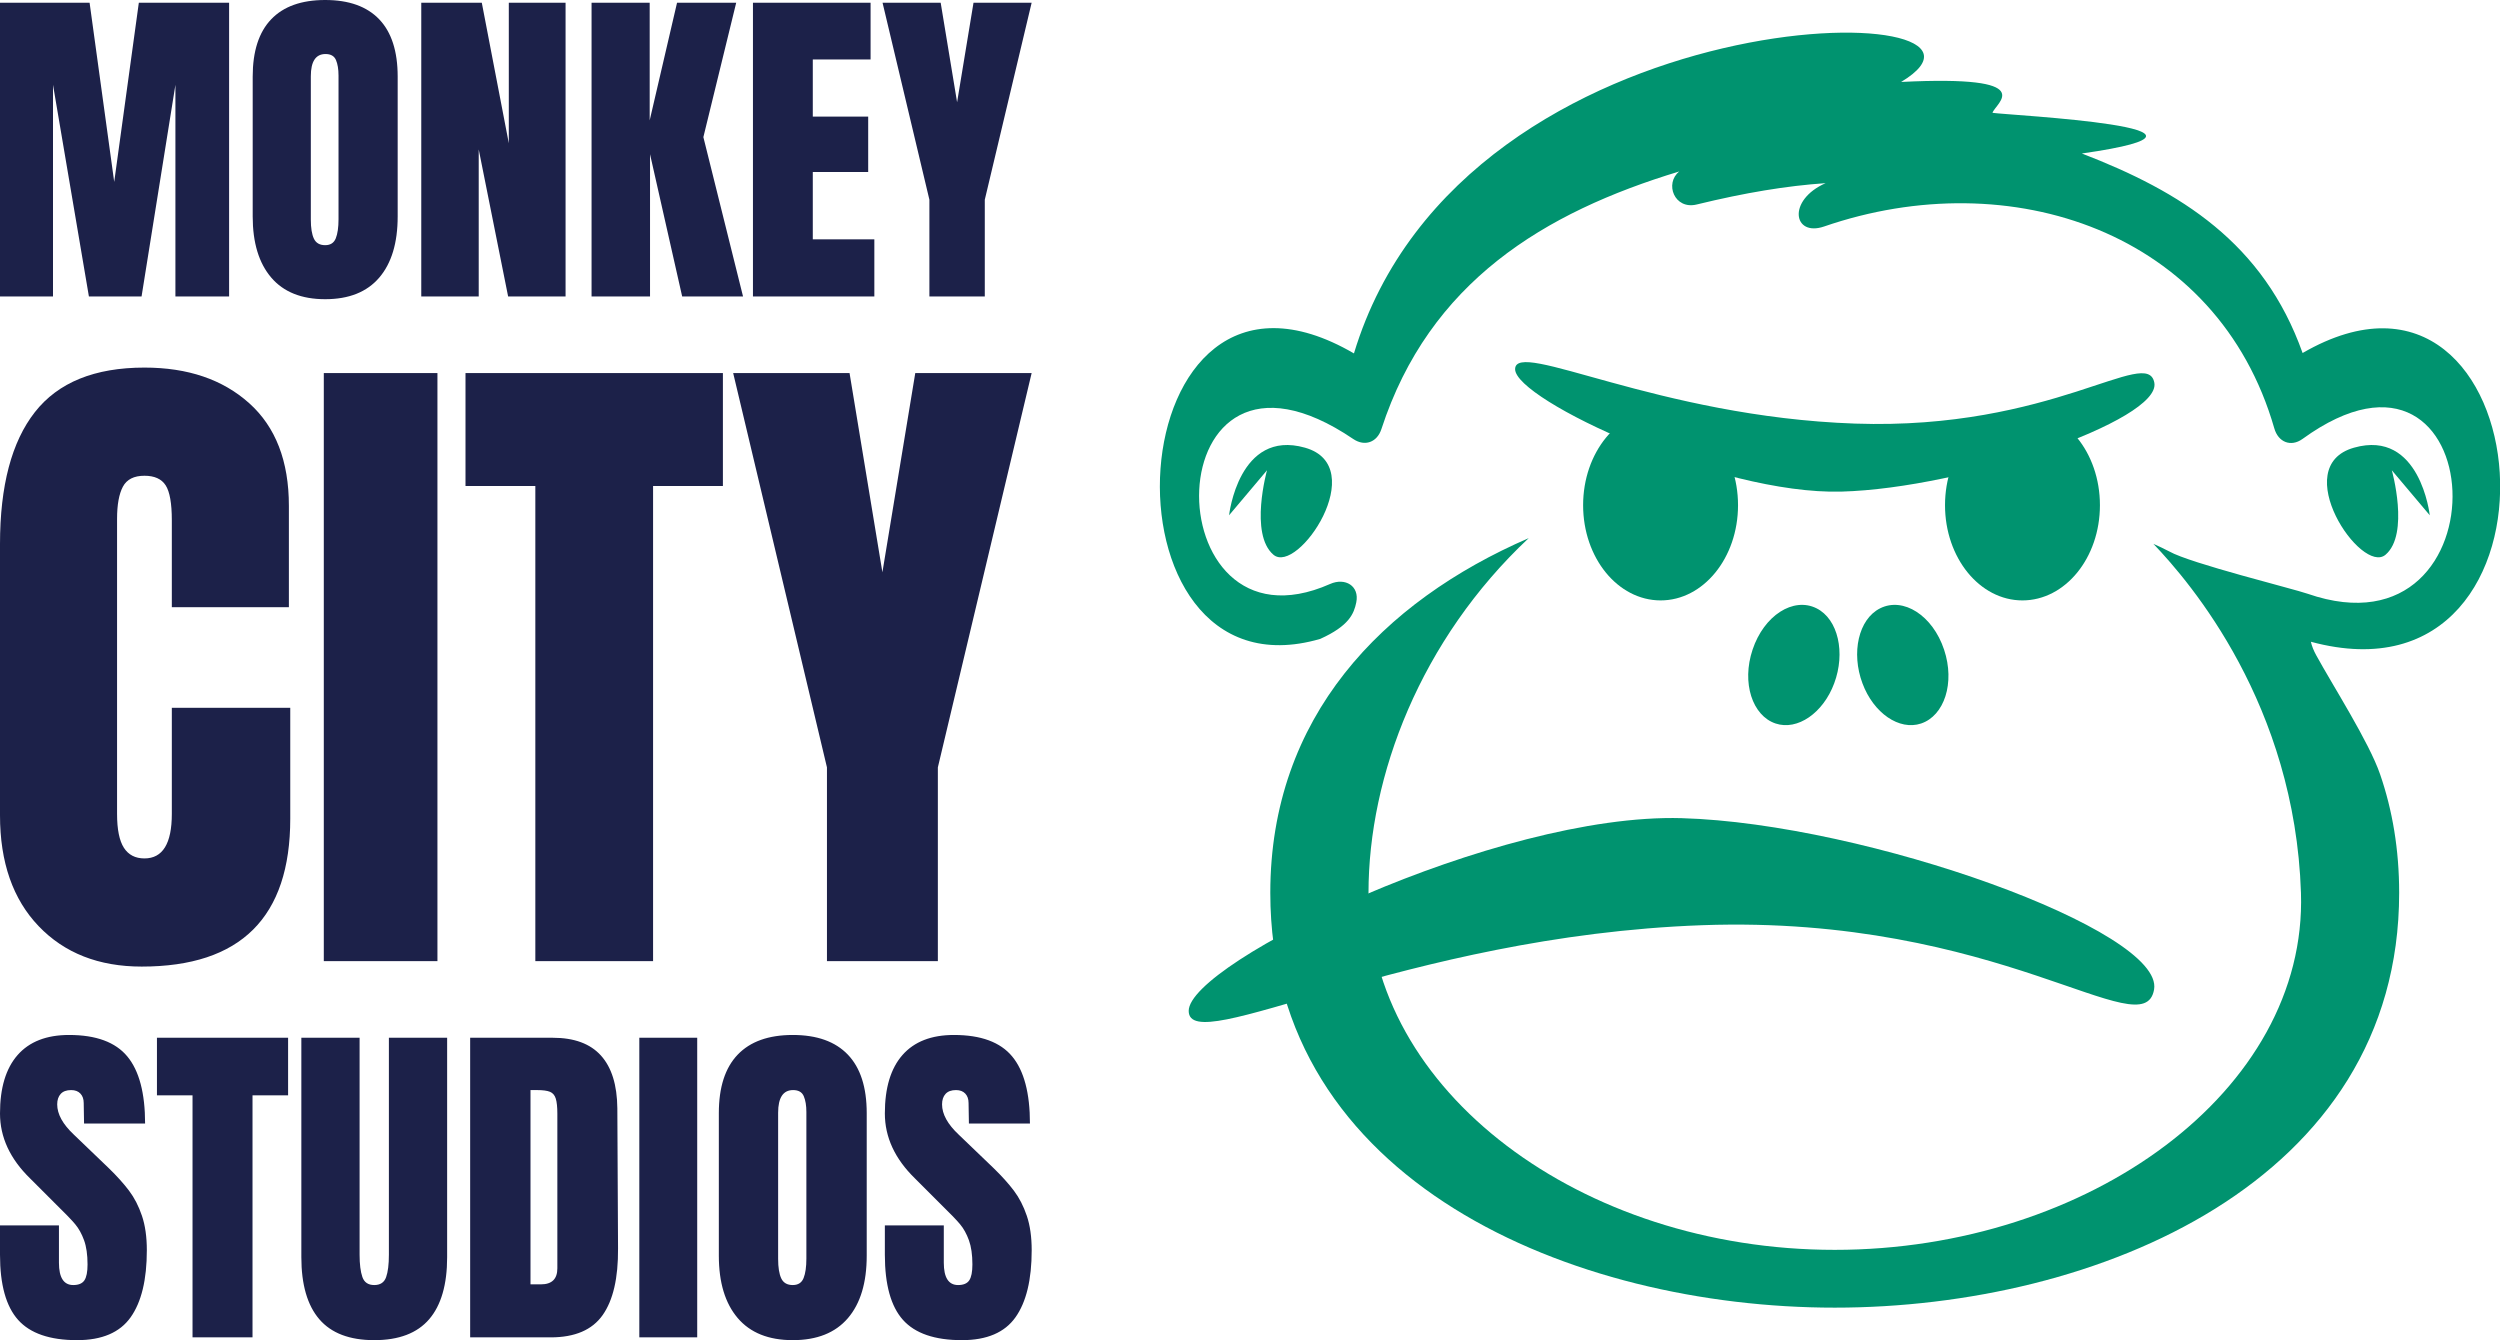 <?xml version="1.0" standalone="no"?>
<svg xmlns="http://www.w3.org/2000/svg" width="292.448" height="156.768" viewBox="0 0 292.448 156.768"><path fill="#1c2149" fill-rule="nonzero" d="M6.20 34.68L0 34.68L0 0.32L10.48 0.32L13.36 21.28L16.24 0.32L26.80 0.32L26.80 34.68L20.52 34.68L20.52 9.92L16.56 34.68L10.40 34.68L6.20 9.92L6.20 34.68ZM38.04 35Q33.88 35 31.72 32.46Q29.56 29.92 29.56 25.32L29.56 25.32L29.56 8.96Q29.56 4.52 31.72 2.26Q33.88 0 38.04 0L38.04 0Q42.20 0 44.36 2.26Q46.52 4.52 46.52 8.96L46.52 8.96L46.52 25.32Q46.52 29.96 44.36 32.48Q42.20 35 38.04 35L38.04 35ZM38.04 28.68Q38.96 28.68 39.28 27.88Q39.60 27.08 39.60 25.64L39.60 25.64L39.60 8.84Q39.60 7.72 39.30 7.02Q39 6.32 38.08 6.32L38.08 6.32Q36.36 6.32 36.36 8.92L36.36 8.92L36.36 25.68Q36.36 27.16 36.72 27.92Q37.08 28.68 38.04 28.68L38.04 28.68ZM56.00 34.68L49.28 34.68L49.28 0.32L56.36 0.32L59.52 16.76L59.52 0.32L66.16 0.32L66.16 34.68L59.44 34.68L56.00 17.48L56.00 34.68ZM76.04 34.68L69.20 34.68L69.20 0.32L76 0.32L76 14.08L79.20 0.32L86.12 0.32L82.28 16.04L86.92 34.68L79.80 34.68L76.04 18.04L76.04 34.68ZM102.28 34.68L88.08 34.68L88.08 0.32L101.84 0.32L101.84 6.96L95.08 6.96L95.08 13.64L101.56 13.64L101.56 20.12L95.08 20.12L95.08 28L102.28 28L102.28 34.68ZM115.20 34.68L108.72 34.68L108.72 23.36L103.24 0.32L110.04 0.32L111.96 11.96L113.88 0.32L120.68 0.32L115.20 23.36L115.20 34.68Z" transform="translate(0 0) scale(1)"></path><path fill="#1c2149" fill-rule="nonzero" d="M8.28 35Q4.52 35 2.26 32.64Q0 30.28 0 26.16L0 26.16L0 10.32Q0 5.20 2.04 2.60Q4.08 0 8.44 0L8.44 0Q12.24 0 14.56 2.08Q16.88 4.16 16.88 8.08L16.88 8.08L16.88 14L10.04 14L10.04 8.92Q10.04 7.44 9.68 6.88Q9.32 6.32 8.44 6.32L8.44 6.32Q7.52 6.32 7.18 6.96Q6.84 7.60 6.84 8.84L6.84 8.84L6.84 26.08Q6.84 27.44 7.24 28.06Q7.64 28.68 8.44 28.68L8.44 28.68Q10.04 28.68 10.04 26.08L10.04 26.08L10.04 19.88L16.96 19.88L16.96 26.36Q16.96 35 8.28 35L8.28 35ZM25.56 34.68L18.92 34.68L18.92 0.32L25.56 0.32L25.56 34.68ZM38.16 34.68L31.28 34.68L31.28 6.92L27.20 6.92L27.20 0.32L42.24 0.32L42.24 6.92L38.16 6.92L38.16 34.68ZM54.80 34.68L48.32 34.68L48.32 23.36L42.84 0.32L49.64 0.32L51.56 11.96L53.48 0.32L60.28 0.32L54.80 23.36L54.80 34.68Z" transform="translate(0 43) scale(2.002)"></path><path fill="#1c2149" fill-rule="nonzero" d="M8.84 35Q4.16 35 2.08 32.68Q0 30.36 0 25.20L0 25.20L0 21.84L6.76 21.84L6.76 26.12Q6.76 28.68 8.40 28.68L8.40 28.68Q9.32 28.68 9.68 28.14Q10.04 27.60 10.04 26.32L10.04 26.32Q10.04 24.64 9.64 23.54Q9.24 22.44 8.62 21.70Q8 20.96 6.40 19.40L6.40 19.40L3.44 16.44Q0 13.08 0 9L0 9Q0 4.60 2.02 2.30Q4.04 0 7.92 0L7.92 0Q12.56 0 14.60 2.46Q16.64 4.92 16.64 10.16L16.64 10.16L9.64 10.16L9.60 7.80Q9.60 7.12 9.22 6.72Q8.84 6.32 8.16 6.32L8.16 6.32Q7.36 6.32 6.96 6.76Q6.56 7.20 6.56 7.96L6.56 7.96Q6.56 9.64 8.48 11.44L8.48 11.44L12.48 15.28Q13.88 16.64 14.80 17.86Q15.72 19.08 16.28 20.74Q16.84 22.40 16.84 24.68L16.84 24.68Q16.84 29.76 14.98 32.38Q13.12 35 8.84 35L8.84 35ZM28.96 34.68L22.08 34.68L22.08 6.92L18 6.92L18 0.32L33.04 0.32L33.04 6.92L28.96 6.92L28.96 34.68ZM42.92 35Q38.68 35 36.62 32.60Q34.56 30.20 34.56 25.48L34.56 25.48L34.56 0.32L41.24 0.32L41.24 25.20Q41.24 26.84 41.56 27.76Q41.88 28.68 42.92 28.68L42.92 28.68Q43.96 28.68 44.28 27.78Q44.60 26.88 44.60 25.20L44.60 25.20L44.60 0.32L51.28 0.32L51.28 25.48Q51.28 30.20 49.22 32.60Q47.16 35 42.92 35L42.92 35ZM53.92 34.68L53.92 0.32L63.40 0.32Q67.08 0.32 68.92 2.36Q70.76 4.40 70.80 8.40L70.80 8.40L70.88 24.48Q70.92 29.56 69.12 32.12Q67.32 34.68 63.16 34.68L63.16 34.68L53.92 34.68ZM60.84 28.60L62.04 28.60Q63.92 28.60 63.92 26.76L63.92 26.76L63.92 9.04Q63.92 7.88 63.74 7.30Q63.56 6.72 63.08 6.52Q62.60 6.32 61.60 6.32L61.60 6.32L60.84 6.32L60.84 28.60ZM79.96 34.68L73.32 34.68L73.32 0.32L79.96 0.32L79.96 34.68ZM90.92 35Q86.76 35 84.60 32.46Q82.44 29.92 82.44 25.32L82.44 25.32L82.44 8.96Q82.44 4.52 84.60 2.26Q86.76 0 90.92 0L90.92 0Q95.08 0 97.24 2.26Q99.40 4.52 99.40 8.96L99.40 8.96L99.40 25.32Q99.40 29.96 97.24 32.48Q95.08 35 90.92 35L90.92 35ZM90.92 28.68Q91.84 28.68 92.16 27.88Q92.48 27.08 92.48 25.64L92.48 25.64L92.48 8.84Q92.48 7.72 92.18 7.02Q91.88 6.32 90.96 6.32L90.96 6.32Q89.24 6.32 89.24 8.92L89.24 8.92L89.24 25.68Q89.24 27.16 89.60 27.92Q89.96 28.68 90.92 28.68L90.92 28.68ZM110.32 35Q105.64 35 103.56 32.68Q101.48 30.36 101.48 25.20L101.48 25.20L101.48 21.84L108.24 21.84L108.24 26.12Q108.24 28.68 109.88 28.68L109.88 28.68Q110.80 28.68 111.16 28.14Q111.52 27.60 111.52 26.32L111.52 26.32Q111.52 24.64 111.12 23.54Q110.72 22.44 110.10 21.70Q109.48 20.96 107.88 19.40L107.88 19.40L104.92 16.44Q101.48 13.08 101.48 9L101.48 9Q101.48 4.60 103.50 2.30Q105.52 0 109.40 0L109.40 0Q114.04 0 116.08 2.46Q118.12 4.92 118.12 10.16L118.12 10.16L111.12 10.16L111.08 7.80Q111.08 7.12 110.70 6.72Q110.32 6.32 109.64 6.32L109.64 6.32Q108.84 6.32 108.44 6.76Q108.04 7.20 108.04 7.96L108.04 7.96Q108.04 9.64 109.96 11.44L109.96 11.44L113.96 15.28Q115.36 16.64 116.28 17.86Q117.20 19.08 117.76 20.74Q118.32 22.40 118.32 24.68L118.32 24.68Q118.32 29.76 116.46 32.38Q114.60 35 110.32 35L110.32 35Z" transform="translate(0 121.07) scale(1.02)"></path><g fill="#00936f" color="#00936f" transform="translate(135.68 3.818) scale(1.591)"><svg width="98.546" height="93.746" x="0.0" y="0.0" viewBox="0 0 98.546 93.746"><path fill-rule="evenodd" clip-rule="evenodd" d="M43.58,45.366c0.84-2.52,3-3.89,4.7-3.04c1.6,0.8,2.14,3.28,1.3,5.52  c-0.81,2.18-2.7,3.49-4.31,2.95C43.57,50.226,42.76,47.815,43.58,45.366z"></path><path fill-rule="evenodd" clip-rule="evenodd" d="M51.66,47.846c-0.84-2.24-0.3-4.72,1.3-5.52c1.7-0.85,3.86,0.52,4.7,3.04  c0.82,2.45,0.01,4.86-1.69,5.43C54.36,51.335,52.47,50.025,51.66,47.846z"></path><g><ellipse fill-rule="evenodd" clip-rule="evenodd" fill="currentColor" cx="37.12" cy="35.746" rx="4" ry="5"></ellipse></g><path fill-rule="evenodd" clip-rule="evenodd" d="M57.729,34.746c0-3.87,2.55-7,5.69-7c3.15,0,5.7,3.13,5.7,7s-2.55,7-5.7,7  C60.28,41.746,57.729,38.616,57.729,34.746z"></path><path fill-rule="evenodd" clip-rule="evenodd" d="M31.12,34.746c0-3.87,2.55-7,5.7-7c3.14,0,5.69,3.13,5.69,7s-2.55,7-5.69,7  C33.669,41.746,31.12,38.616,31.12,34.746z"></path><path fill-rule="evenodd" clip-rule="evenodd" d="M26.12,24.746c0,2.25,15,9.25,24,9s23.5-5.25,23-8s-7.5,3.5-22,3  S26.12,22.496,26.12,24.746z"></path><g><path fill-rule="evenodd" clip-rule="evenodd" d="M2.12,71.926c0-3.54,22.65-14.56,36.25-14.17c13.59,0.39,35.49,8.27,34.73,12.6   c-0.75,4.33-11.33-5.51-33.22-4.73C17.979,66.416,2.12,75.466,2.12,71.926z"></path></g><path fill-rule="evenodd" clip-rule="evenodd" d="M10.669,30.516c-4.88-1.38-5.58,4.97-5.58,4.97l2.79-3.31c0,0-1.31,4.69,0.47,6.21  S15.55,31.896,10.669,30.516z"></path><path fill-rule="evenodd" clip-rule="evenodd" d="M87.8,30.516c-4.88,1.38,0.54,9.39,2.32,7.87s0.46-6.21,0.46-6.21l2.79,3.31  C93.37,35.486,92.669,29.136,87.8,30.516z"></path><path fill-rule="evenodd" clip-rule="evenodd" d="M27.12,37.166c-10.77,4.67-19,13.15-19,26.08c0,21.27,22.25,30.5,41.5,30.5  s41.5-9.23,41.5-30.5c0-3.17-0.49-6.07-1.4-8.71c-0.81-2.37-3.51-6.58-4.7-8.76c-0.18-0.33-0.32-0.66-0.39-0.99  c20.09,5.43,17.14-31.51-0.61-21.23c-2.88-8.1-8.96-11.87-16.23-14.67c13.21-1.89-5.38-2.81-6.57-2.99c0.18-0.68,3.7-2.79-6.72-2.27  c10.62-6.38-32.13-6.88-40.23,19.96c-17.7-10.32-19.4,25.91-2.48,20.99c2.13-0.96,2.48-1.86,2.65-2.68  c0.25-1.21-0.81-1.85-1.92-1.36c-13.14,5.82-13.1-20.7,1.71-10.65c0.84,0.56,1.74,0.24,2.06-0.74c3.52-10.81,11.96-15.93,21.9-18.94  c-1.1,0.88-0.36,2.83,1.28,2.43c3.57-0.87,6.6-1.37,9.48-1.57c-2.85,1.26-2.38,3.96-0.12,3.19c13.72-4.73,28.95,0.38,33.11,14.84  c0.29,1.02,1.22,1.39,2.07,0.78c14.03-10.17,15.25,16.53,0.38,11.38c-1.02-0.36-8.65-2.24-10.17-3.11c-0.38-0.2-0.77-0.38-1.17-0.56  c2.74,2.87,10.4,11.83,10.85,25.66c0.48,14.56-15.64,26.25-34.28,26.25s-34.28-11.69-34.28-26.25  C15.34,54.636,19.169,44.625,27.12,37.166z"></path></svg></g></svg>